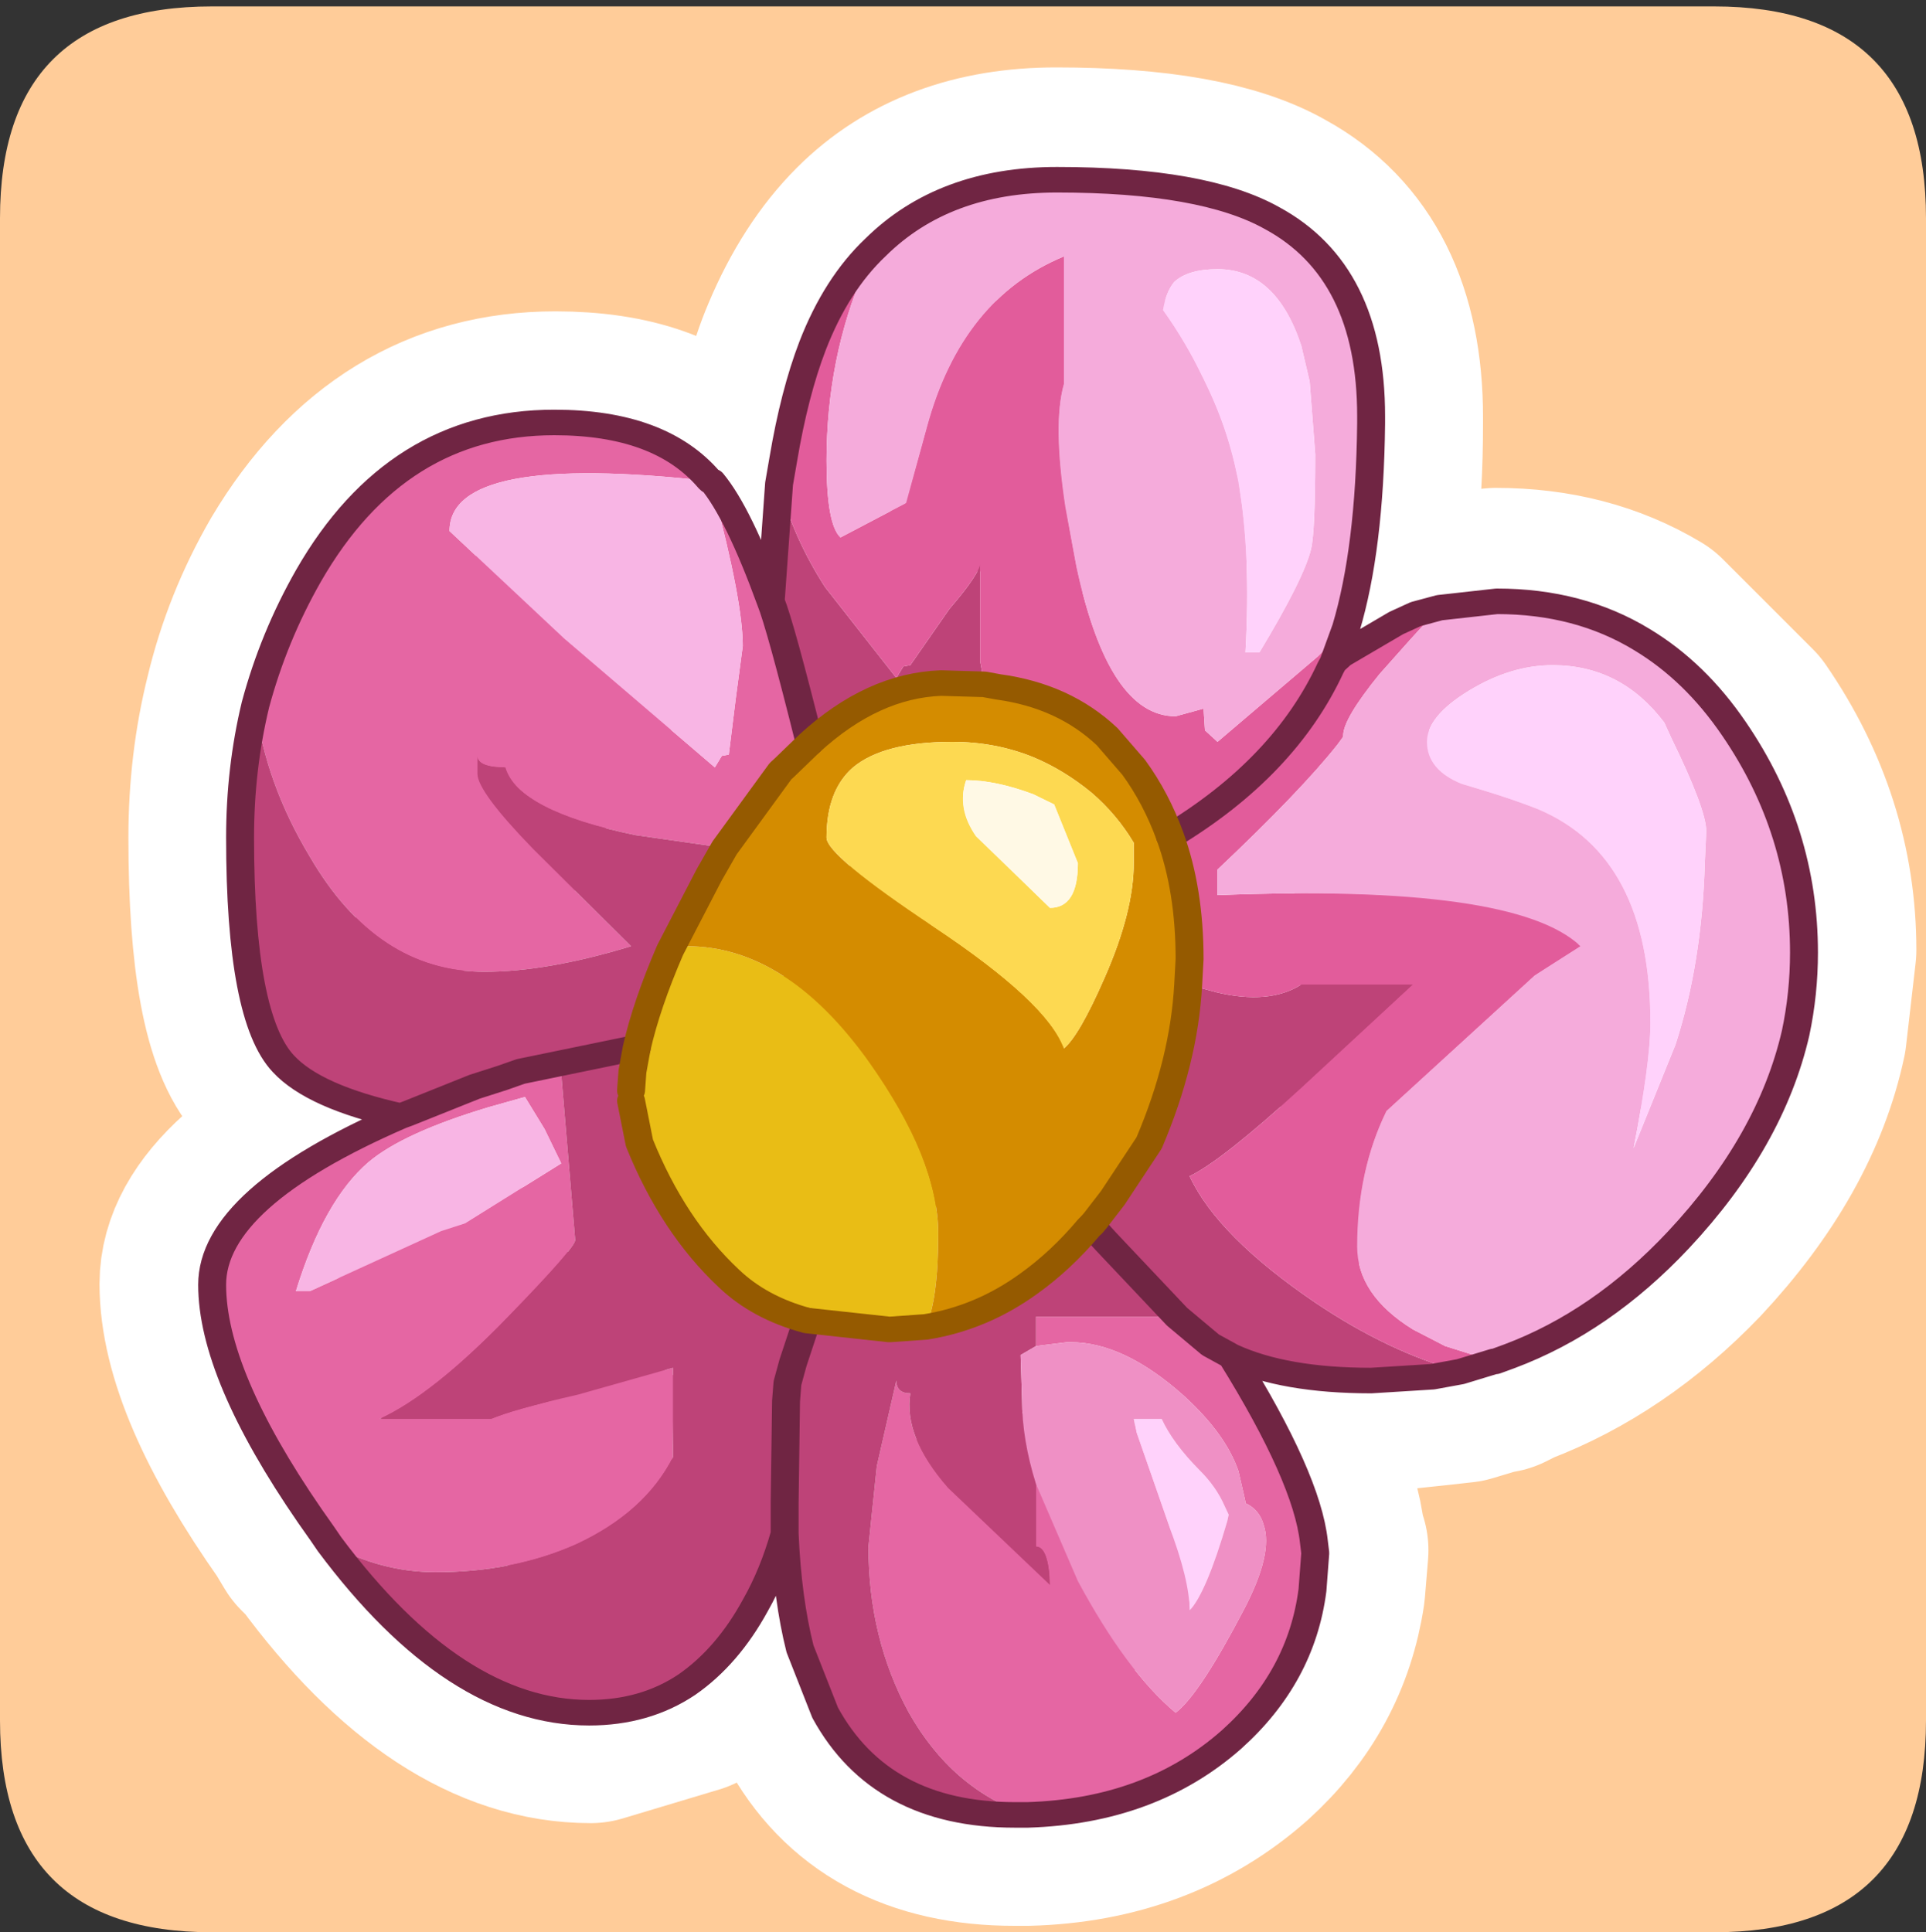 <?xml version="1.0" encoding="UTF-8" standalone="no"?>
<svg xmlns:ffdec="https://www.free-decompiler.com/flash" xmlns:xlink="http://www.w3.org/1999/xlink" ffdec:objectType="frame" height="30.1px" width="30.0px" xmlns="http://www.w3.org/2000/svg">
  <rect width="100%" height="100%" fill="#333333" stroke="none"/>
  <g transform="matrix(1.0, 0.0, 0.0, 1.0, 0.0, 0.0)">
    <use ffdec:characterId="1" height="30.0" transform="matrix(1.0, 0.0, 0.0, 1.0, 0.0, 0.0)" width="30.0" xlink:href="#shape0"/>
    <use ffdec:characterId="5" height="30.0" transform="matrix(1.0, 0.0, 0.0, 1.0, 0.0, 0.1)" width="30.0" xlink:href="#sprite0"/>
  </g>
  <defs>
    <g id="shape0" transform="matrix(1.0, 0.0, 0.0, 1.0, 0.0, 0.0)">
      <path d="M0.0 0.0 L30.0 0.0 30.0 30.0 0.0 30.0 0.0 0.0" fill="#33cc66" fill-opacity="0.0" fill-rule="evenodd" stroke="none"/>
    </g>
    <g id="sprite0" transform="matrix(1.0, 0.0, 0.0, 1.0, 0.0, 0.0)">
      <use ffdec:characterId="2" height="30.0" transform="matrix(1.0, 0.0, 0.0, 1.0, 0.0, 0.0)" width="30.0" xlink:href="#shape1"/>
      <use ffdec:characterId="4" height="65.0" transform="matrix(-0.435, 0.0, 0.0, 0.398, 28.317, 2.501)" width="58.0" xlink:href="#sprite1"/>
    </g>
    <g id="shape1" transform="matrix(1.0, 0.0, 0.0, 1.0, 0.0, 0.0)">
      <path d="M26.7 0.0 Q30.0 0.0 30.0 3.3 L30.0 26.7 Q30.0 30.0 26.7 30.0 L3.3 30.0 Q0.0 30.0 0.0 26.7 L0.0 3.3 Q0.0 0.0 3.3 0.0 L26.7 0.0" fill="#ffcc99" fill-rule="evenodd" stroke="none"/>
      <path d="M20.4 5.85 L20.25 5.3 Q19.9 4.1 18.95 4.1 18.5 4.1 18.3 4.3 L18.1 4.75 18.75 5.8 19.3 7.4 19.4 10.05 19.6 10.05 20.4 8.45 20.5 6.95 20.4 5.85 M13.65 3.75 Q14.7 2.7 16.45 2.7 18.75 2.7 19.8 3.3 21.35 4.15 21.35 6.4 L21.35 6.5 Q21.35 8.45 20.95 9.7 L20.55 10.1 18.95 11.45 18.75 11.25 18.75 10.95 18.3 11.05 Q17.25 11.05 16.75 8.7 L16.6 7.8 Q16.4 6.5 16.55 5.9 L16.55 3.9 Q15.0 4.55 14.45 6.55 L14.1 7.75 13.1 8.25 Q12.9 8.05 12.9 7.05 12.9 5.5 13.45 4.1 L13.65 3.75 M22.4 9.35 L23.3 9.25 Q24.6 9.25 25.6 9.85 L27.0 11.25 Q28.1 12.85 28.1 14.7 L27.95 16.0 Q27.6 17.65 26.15 19.2 24.95 20.45 23.5 21.0 L23.3 21.1 23.25 21.1 22.5 20.85 22.0 20.6 Q21.15 20.05 21.15 19.3 21.15 18.1 21.6 17.2 L23.9 15.1 24.6 14.6 Q23.6 13.65 18.95 13.85 L18.95 13.45 20.85 11.5 20.9 11.35 Q20.9 11.1 21.5 10.4 L21.95 9.85 22.1 9.75 22.4 9.35 M22.75 12.1 L23.95 12.5 Q25.7 13.25 25.7 15.8 L25.45 17.75 26.1 16.15 Q26.5 14.9 26.55 13.3 L26.6 12.85 26.05 11.4 25.95 11.15 Q25.25 10.25 24.2 10.25 23.55 10.25 22.9 10.65 22.25 11.05 22.25 11.45 22.25 11.9 22.75 12.1" fill="#f5abdb" fill-rule="evenodd" stroke="none"/>
      <path d="M20.4 5.85 L20.5 6.95 20.4 8.45 19.6 10.05 19.4 10.05 19.3 7.4 18.75 5.8 18.1 4.75 18.3 4.3 Q18.5 4.1 18.95 4.1 19.9 4.1 20.25 5.3 L20.4 5.85 M22.75 12.1 Q22.25 11.9 22.25 11.45 22.25 11.05 22.9 10.65 23.55 10.25 24.2 10.25 25.25 10.25 25.95 11.15 L26.05 11.4 26.6 12.85 26.55 13.3 Q26.5 14.9 26.1 16.15 L25.45 17.75 25.7 15.8 Q25.7 13.25 23.95 12.5 L22.75 12.1 M17.7 22.2 L17.65 22.0 18.1 22.0 18.7 22.75 19.05 23.35 19.15 23.45 19.1 23.55 18.55 24.95 18.2 23.65 17.7 22.2" fill="#ffd2fb" fill-rule="evenodd" stroke="none"/>
      <path d="M20.95 9.7 L20.75 10.2 20.9 10.1 Q21.3 9.75 21.75 9.6 L22.05 9.45 22.4 9.35 22.1 9.75 21.95 9.85 21.5 10.4 Q20.9 11.1 20.9 11.35 L20.85 11.5 18.95 13.45 18.95 13.85 Q23.6 13.65 24.6 14.6 L23.9 15.1 21.6 17.2 Q21.15 18.1 21.15 19.3 21.15 20.05 22.0 20.6 L22.5 20.85 23.25 21.1 22.75 21.25 Q21.65 20.95 20.5 20.15 18.95 19.15 18.55 18.2 L20.25 16.85 22.0 15.2 20.25 15.2 18.95 15.35 18.5 15.2 18.55 14.8 18.25 12.9 17.65 11.85 17.25 11.35 Q16.55 10.75 15.55 10.6 L15.35 10.55 15.25 10.2 15.25 8.65 14.8 9.4 Q14.25 9.95 14.2 10.25 L14.05 10.25 13.95 10.45 12.85 9.05 Q12.35 8.25 12.15 7.45 L12.2 7.05 Q12.35 6.0 12.65 5.3 13.05 4.35 13.65 3.75 L13.45 4.1 Q12.9 5.5 12.9 7.05 12.9 8.05 13.1 8.25 L14.1 7.75 14.45 6.55 Q15.0 4.55 16.55 3.9 L16.55 5.9 Q16.4 6.5 16.6 7.8 L16.75 8.7 Q17.25 11.05 18.3 11.05 L18.75 10.95 18.75 11.25 18.95 11.45 20.55 10.1 20.95 9.7 M20.75 10.2 L20.75 10.3 Q20.0 11.85 18.25 12.9 20.0 11.85 20.75 10.3 L20.75 10.2" fill="#e25c9b" fill-rule="evenodd" stroke="none"/>
      <path d="M22.75 21.25 L22.3 21.3 21.35 21.4 19.2 21.0 18.85 20.8 18.35 20.4 17.25 19.2 17.1 19.1 17.0 18.95 17.05 18.9 17.35 18.55 17.9 17.7 Q18.45 16.4 18.5 15.2 L18.95 15.35 20.25 15.2 22.0 15.2 20.25 16.85 18.55 18.2 Q18.95 19.15 20.5 20.15 21.65 20.95 22.75 21.25 M16.0 28.15 L15.8 28.15 Q13.7 28.15 12.85 26.55 L12.45 25.55 Q12.25 24.8 12.2 23.75 L11.75 24.9 10.7 26.1 9.2 26.55 Q7.1 26.55 5.15 23.9 L6.8 24.35 9.0 23.9 Q10.05 23.45 10.5 22.55 L10.5 21.2 9.0 21.6 7.65 22.0 5.9 22.0 7.9 20.4 8.95 19.2 8.75 16.6 8.1 16.55 7.85 16.65 7.4 16.8 6.35 17.25 6.25 17.25 Q4.9 16.95 4.4 16.45 3.75 15.75 3.75 12.95 3.75 11.85 4.0 10.85 4.15 12.1 4.85 13.25 5.85 15.0 7.55 15.0 L9.85 14.6 8.3 13.1 7.45 11.95 7.45 11.65 Q7.45 11.85 7.85 11.85 8.05 12.5 9.9 12.9 L11.3 13.1 11.05 13.5 10.45 14.7 9.9 16.2 9.85 16.55 9.85 16.85 9.85 17.05 9.95 17.7 Q10.5 19.0 11.35 19.8 L12.55 20.45 13.85 20.6 14.4 20.55 Q15.3 20.4 16.05 19.85 L16.95 19.0 17.35 19.5 18.35 20.4 16.15 20.4 16.15 20.85 15.9 21.0 15.9 21.7 16.15 23.0 16.15 23.95 Q16.35 23.95 16.35 24.55 L14.75 23.05 Q14.05 22.25 14.2 21.6 L13.95 21.4 13.65 22.7 13.55 23.95 Q13.55 25.4 14.15 26.55 14.85 27.75 16.0 28.15 M12.0 9.25 L12.15 7.45 Q12.35 8.25 12.85 9.05 L13.95 10.45 14.05 10.25 14.2 10.25 Q14.25 9.95 14.8 9.4 L15.25 8.65 15.25 10.2 15.35 10.55 14.65 10.55 Q13.6 10.55 12.6 11.45 L12.0 9.25 M9.9 16.2 L9.85 16.2 8.1 16.55 9.85 16.2 9.9 16.2 M12.2 23.75 L12.2 23.25 12.25 21.7 12.25 21.4 12.35 21.1 12.55 20.45 12.35 21.1 12.25 21.4 12.25 21.7 12.2 23.25 12.2 23.75" fill="#be4378" fill-rule="evenodd" stroke="none"/>
      <path d="M19.2 21.0 Q20.35 22.9 20.45 23.9 L20.5 24.05 20.45 24.65 Q20.25 26.0 19.2 26.95 17.9 28.1 16.0 28.15 14.85 27.75 14.15 26.55 13.55 25.4 13.55 23.95 L13.65 22.7 13.95 21.4 14.2 21.6 Q14.05 22.25 14.75 23.05 L16.35 24.55 Q16.35 23.95 16.15 23.95 L16.15 23.0 16.8 24.5 Q17.55 25.9 18.3 26.55 L19.4 24.95 Q19.85 24.05 19.7 23.65 L19.4 23.3 19.4 23.15 19.3 22.8 18.45 21.6 Q17.5 20.8 16.7 20.8 L16.6 20.8 16.15 20.85 16.15 20.4 18.35 20.4 18.85 20.8 19.2 21.0 M5.15 23.9 L5.0 23.75 4.85 23.5 Q3.3 21.3 3.3 19.9 3.3 18.55 6.25 17.25 L6.35 17.25 7.4 16.8 7.85 16.65 8.1 16.55 8.75 16.6 8.95 19.2 7.9 20.4 5.9 22.0 7.65 22.0 9.0 21.6 10.5 21.2 10.5 22.55 Q10.05 23.45 9.0 23.9 L6.8 24.35 5.15 23.9 M4.0 10.85 Q4.25 9.8 4.8 8.85 6.2 6.5 8.65 6.5 10.3 6.5 11.05 7.35 L11.05 7.4 11.1 7.4 12.0 9.25 12.6 11.45 12.2 11.85 12.15 11.9 11.3 13.1 9.9 12.9 Q8.05 12.5 7.85 11.85 7.45 11.85 7.45 11.65 L7.45 11.95 8.3 13.1 9.85 14.6 7.55 15.0 Q5.85 15.0 4.85 13.25 4.15 12.1 4.0 10.85 M11.05 7.4 Q7.0 6.95 7.0 8.15 L8.8 9.85 11.15 11.85 11.25 11.65 11.35 11.65 11.45 10.75 11.55 9.95 11.1 7.55 11.05 7.4 M8.75 18.0 L8.5 17.45 8.2 16.95 7.6 17.15 Q6.3 17.55 5.75 18.0 5.05 18.6 4.6 20.0 L4.85 20.0 5.85 19.5 6.85 19.05 7.25 18.95 8.75 18.0" fill="#e566a3" fill-rule="evenodd" stroke="none"/>
      <path d="M11.05 7.4 L11.1 7.55 11.55 9.95 11.45 10.75 11.35 11.65 11.25 11.65 11.15 11.85 8.8 9.85 7.0 8.15 Q7.0 6.95 11.05 7.4 M8.75 18.0 L7.25 18.95 6.85 19.05 5.85 19.5 4.85 20.0 4.6 20.0 Q5.05 18.6 5.75 18.0 6.3 17.55 7.6 17.15 L8.2 16.95 8.5 17.45 8.75 18.0" fill="#f8b5e4" fill-rule="evenodd" stroke="none"/>
      <path d="M18.5 15.2 Q18.45 16.4 17.9 17.7 L17.35 18.55 17.05 18.9 17.0 18.95 16.95 19.0 16.05 19.85 Q15.3 20.4 14.4 20.55 L14.6 19.1 Q14.6 17.95 13.55 16.4 12.25 14.6 10.7 14.6 L10.45 14.7 11.05 13.5 11.3 13.1 12.15 11.9 12.2 11.85 12.6 11.45 Q13.6 10.55 14.65 10.55 L15.35 10.55 15.55 10.6 Q16.55 10.75 17.25 11.35 L17.65 11.85 18.25 12.9 18.55 14.8 18.5 15.2 M13.3 11.85 Q12.9 12.2 12.9 12.95 L14.55 14.35 Q16.3 15.5 16.55 16.2 L17.2 15.1 17.65 13.35 17.65 13.0 17.0 12.25 16.1 11.7 14.85 11.45 Q13.75 11.45 13.3 11.85" fill="#d48c00" fill-rule="evenodd" stroke="none"/>
      <path d="M13.3 11.85 Q13.75 11.45 14.85 11.45 L16.1 11.7 17.0 12.25 17.65 13.0 17.65 13.35 17.2 15.1 16.55 16.2 Q16.3 15.5 14.55 14.35 L12.9 12.95 Q12.9 12.2 13.3 11.85 M15.05 12.05 Q14.9 12.5 15.2 12.9 L16.35 14.05 Q16.8 14.05 16.8 13.35 L16.4 12.4 16.1 12.25 15.05 12.05" fill="#fdd951" fill-rule="evenodd" stroke="none"/>
      <path d="M15.05 12.05 L16.1 12.25 16.4 12.4 16.8 13.35 Q16.8 14.05 16.35 14.05 L15.2 12.9 Q14.9 12.5 15.05 12.05" fill="#fff9e5" fill-rule="evenodd" stroke="none"/>
      <path d="M10.45 14.7 L10.7 14.6 Q12.25 14.6 13.55 16.4 14.6 17.95 14.6 19.1 L14.4 20.55 13.85 20.6 12.55 20.45 11.35 19.8 Q10.5 19.0 9.95 17.7 L9.85 17.05 9.85 16.85 9.85 16.55 9.9 16.2 10.45 14.7" fill="#e9bd15" fill-rule="evenodd" stroke="none"/>
      <path d="M17.0 18.95 L17.1 19.1 17.25 19.2 18.35 20.4 17.35 19.5 16.95 19.0 17.0 18.95" fill="#639cd9" fill-rule="evenodd" stroke="none"/>
      <path d="M16.15 20.85 L16.6 20.8 16.7 20.8 Q17.5 20.8 18.45 21.6 L19.3 22.8 19.4 23.15 19.4 23.3 19.7 23.65 Q19.85 24.05 19.4 24.95 L18.3 26.55 Q17.55 25.9 16.8 24.5 L16.15 23.0 15.9 21.7 15.9 21.0 16.15 20.85 M17.7 22.2 L18.2 23.65 18.55 24.95 19.1 23.55 19.15 23.45 19.05 23.35 18.7 22.75 18.1 22.0 17.65 22.0 17.7 22.2" fill="#ef90c5" fill-rule="evenodd" stroke="none"/>
      <path d="M13.65 3.75 Q14.7 2.7 16.45 2.7 18.75 2.7 19.8 3.3 21.35 4.15 21.35 6.4 L21.35 6.5 Q21.35 8.45 20.95 9.7 L20.75 10.2 20.9 10.1 Q21.3 9.75 21.75 9.6 L22.05 9.45 22.4 9.35 23.3 9.25 Q24.6 9.25 25.6 9.85 L27.0 11.25 Q28.1 12.85 28.1 14.7 L27.95 16.0 Q27.6 17.65 26.15 19.2 24.95 20.45 23.5 21.0 L23.3 21.1 M23.25 21.1 L22.75 21.25 22.3 21.3 21.35 21.4 19.2 21.0 Q20.35 22.9 20.45 23.9 L20.5 24.05 20.45 24.65 Q20.25 26.0 19.2 26.95 17.9 28.1 16.0 28.15 L15.8 28.15 Q13.7 28.15 12.85 26.55 L12.45 25.55 Q12.25 24.8 12.2 23.75 L11.75 24.9 10.7 26.1 9.2 26.55 Q7.1 26.55 5.15 23.9 L5.0 23.75 4.85 23.5 Q3.3 21.3 3.3 19.9 3.3 18.55 6.25 17.25 4.9 16.95 4.4 16.45 3.75 15.75 3.75 12.95 3.75 11.85 4.0 10.85 4.25 9.8 4.8 8.85 6.2 6.5 8.65 6.5 10.3 6.5 11.05 7.35 L11.05 7.4 11.1 7.4 12.0 9.25 12.15 7.45 12.2 7.05 Q12.35 6.0 12.65 5.3 13.05 4.35 13.65 3.75 M18.25 12.9 Q20.0 11.85 20.75 10.3 L20.75 10.2 M18.5 15.2 Q18.45 16.4 17.9 17.7 L17.35 18.55 17.05 18.9 17.0 18.95 17.1 19.1 17.25 19.2 18.35 20.4 18.85 20.8 19.2 21.0 M12.6 11.45 L12.2 11.85 12.15 11.9 11.3 13.1 11.05 13.5 10.45 14.7 9.9 16.2 9.85 16.55 9.85 16.85 M14.4 20.55 Q15.3 20.4 16.05 19.85 L16.95 19.0 17.0 18.95 M12.0 9.25 L12.6 11.45 Q13.6 10.55 14.65 10.55 L15.35 10.55 15.55 10.6 Q16.55 10.75 17.25 11.35 L17.65 11.85 18.25 12.9 18.55 14.8 18.5 15.2 M8.1 16.55 L7.85 16.65 7.4 16.8 6.35 17.25 6.25 17.25 M8.1 16.55 L9.85 16.2 9.9 16.2 M9.85 17.05 L9.95 17.7 Q10.5 19.0 11.35 19.8 L12.55 20.45 13.85 20.6 14.4 20.55 M12.55 20.45 L12.35 21.1 12.25 21.4 12.25 21.7 12.2 23.25 12.2 23.75" fill="none" stroke="#ffffff" stroke-linecap="round" stroke-linejoin="round" stroke-width="3.5"/>
    </g>
    <g id="sprite1" transform="matrix(1.0, 0.0, 0.0, 1.0, 0.5, 0.5)">
      <use ffdec:characterId="3" height="65.0" transform="matrix(1.0, 0.0, 0.0, 1.0, -0.5, -0.5)" width="58.0" xlink:href="#shape2"/>
    </g>
    <g id="shape2" transform="matrix(1.0, 0.0, 0.0, 1.0, 0.5, 0.5)">
      <path d="M39.15 11.8 L39.2 11.75 Q40.95 9.5 44.75 9.5 50.4 9.5 53.55 15.5 54.8 17.9 55.45 20.55 55.1 23.6 53.5 26.5 51.1 31.0 47.25 31.0 45.0 31.0 42.0 30.0 L45.5 26.2 Q47.5 23.95 47.5 23.25 L47.5 22.55 Q47.5 23.0 46.5 23.0 46.05 24.7 41.85 25.65 L38.65 26.15 36.65 23.15 36.5 23.0 35.6 22.05 Q36.65 17.45 37.0 16.5 38.15 13.05 39.1 11.8 L39.15 11.8 39.05 12.2 Q38.0 16.5 38.0 18.25 L38.25 20.3 38.5 22.5 38.75 22.55 39.0 23.0 44.4 17.95 48.5 13.75 Q48.5 10.65 39.15 11.8 M50.25 36.65 Q57.0 39.85 57.0 43.25 57.0 46.75 53.5 52.3 L53.05 53.0 52.8 53.4 Q50.95 54.5 49.0 54.5 46.2 54.5 43.95 53.4 41.5 52.15 40.5 50.0 L40.5 46.5 43.9 47.55 Q46.3 48.15 47.0 48.5 L51.0 48.5 Q49.1 47.55 46.4 44.5 44.0 41.8 44.0 41.5 L44.5 35.0 45.95 34.9 46.6 35.15 47.6 35.5 50.0 36.55 50.25 36.65 M27.8 64.0 Q23.4 63.85 20.5 61.05 18.0 58.6 17.6 55.2 L17.5 53.75 17.55 53.3 Q17.8 50.8 20.5 46.05 L21.25 45.6 22.45 44.5 27.5 44.5 27.5 45.65 26.4 45.5 26.25 45.5 Q24.35 45.5 22.2 47.6 20.7 49.1 20.25 50.55 L20.05 51.5 20.0 51.75 20.0 51.8 Q19.5 52.05 19.35 52.65 19.0 53.75 20.05 55.95 21.65 59.3 22.5 60.0 24.25 58.4 26.0 54.85 L27.5 51.05 27.5 53.5 Q27.05 53.5 27.0 55.0 L30.65 51.2 Q32.25 49.2 32.0 47.5 32.5 47.5 32.5 47.0 L33.2 50.35 33.5 53.5 Q33.5 57.1 32.05 60.0 30.5 63.0 27.8 64.0 M45.8 35.9 L45.1 37.15 44.5 38.5 47.95 40.85 48.8 41.15 51.1 42.3 53.5 43.5 54.0 43.5 Q53.0 39.95 51.4 38.45 50.15 37.3 47.1 36.3 L45.8 35.9" fill="#e566a3" fill-rule="evenodd" stroke="none"/>
      <path d="M39.15 11.8 Q48.5 10.65 48.5 13.75 L44.4 17.95 39.0 23.0 38.75 22.55 38.5 22.5 38.25 20.3 38.0 18.25 Q38.0 16.5 39.05 12.2 L39.15 11.8 M45.8 35.9 L47.1 36.3 Q50.15 37.3 51.4 38.45 53.0 39.95 54.0 43.5 L53.5 43.5 51.1 42.3 48.8 41.15 47.95 40.85 44.5 38.5 45.1 37.15 45.8 35.9" fill="#f8b5e4" fill-rule="evenodd" stroke="none"/>
      <path d="M37.0 16.5 Q36.65 17.45 35.6 22.05 33.35 19.8 30.9 19.7 L29.35 19.75 29.5 18.85 29.5 15.0 Q29.5 15.4 30.6 16.8 L32.0 19.0 32.25 19.05 32.5 19.5 35.05 15.95 Q36.2 14.0 36.7 11.9 L37.0 16.5 M38.65 26.15 L41.85 25.65 Q46.05 24.7 46.5 23.0 47.5 23.0 47.5 22.55 L47.5 23.25 Q47.5 23.95 45.5 26.2 L42.0 30.0 Q45.0 31.0 47.25 31.0 51.1 31.0 53.5 26.5 55.1 23.6 55.45 20.55 56.0 23.05 56.0 25.75 56.0 32.8 54.45 34.6 53.35 35.9 50.25 36.65 L50.0 36.55 47.6 35.5 46.6 35.15 45.95 34.9 44.5 35.0 44.0 41.5 Q44.0 41.8 46.4 44.5 49.1 47.55 51.0 48.5 L47.0 48.5 Q46.3 48.15 43.9 47.55 L40.5 46.5 40.5 50.0 Q41.5 52.15 43.95 53.4 46.2 54.5 49.0 54.5 50.95 54.5 52.8 53.4 48.3 60.0 43.5 60.0 41.5 60.0 40.0 58.9 38.55 57.8 37.55 55.8 36.9 54.55 36.5 53.0 36.4 55.55 35.95 57.5 L35.05 60.0 Q33.05 64.0 28.25 64.0 L27.8 64.0 Q30.5 63.0 32.05 60.0 33.5 57.1 33.5 53.5 L33.2 50.35 32.5 47.0 Q32.5 47.5 32.0 47.5 32.25 49.2 30.65 51.2 L27.0 55.0 Q27.05 53.5 27.5 53.5 L27.5 51.05 Q28.0 49.3 28.0 47.75 L28.05 46.0 27.5 45.65 27.5 44.5 22.45 44.5 21.25 45.6 20.5 46.05 Q18.6 47.0 15.5 47.0 L13.3 46.85 12.3 46.65 Q14.85 45.9 17.5 43.95 21.0 41.35 22.0 39.0 20.85 38.4 18.0 35.55 L14.0 31.5 18.0 31.5 Q19.15 32.3 21.05 31.8 L22.05 31.5 Q22.2 34.5 23.45 37.7 L24.75 39.85 25.35 40.7 25.5 40.9 25.25 41.25 25.0 41.55 22.45 44.5 Q23.35 44.25 24.7 42.3 L25.6 41.0 Q26.6 42.3 27.75 43.2 29.45 44.55 31.45 44.9 L32.75 45.0 35.7 44.65 Q37.4 44.15 38.5 43.0 40.5 40.95 41.7 37.7 L42.0 36.05 42.0 35.65 41.95 34.9 41.8 34.0 Q41.45 32.3 40.6 30.15 L39.2 27.2 38.65 26.15 M41.8 34.0 L41.95 34.0 45.95 34.9 41.95 34.0 41.8 34.0 M36.5 53.0 L36.5 51.75 36.45 47.8 36.4 47.1 36.2 46.3 35.7 44.65 36.2 46.3 36.4 47.1 36.45 47.8 36.5 51.75 36.5 53.0" fill="#be4378" fill-rule="evenodd" stroke="none"/>
      <path d="M42.0 35.65 L42.0 36.05 41.7 37.7 Q40.5 40.95 38.5 43.0 37.4 44.15 35.7 44.65 L32.75 45.0 31.45 44.9 Q31.0 43.85 31.0 41.25 31.0 38.35 33.5 34.5 36.45 30.0 40.0 30.0 L40.6 30.15 Q41.45 32.3 41.8 34.0 L41.95 34.9 42.0 35.65" fill="#e9bd15" fill-rule="evenodd" stroke="none"/>
      <path d="M12.3 46.65 L11.1 46.25 12.85 45.65 14.0 45.0 Q16.0 43.65 16.0 41.75 16.0 38.8 14.95 36.45 L9.65 31.15 8.0 30.0 Q10.35 27.55 21.0 28.0 L21.0 27.0 Q18.0 23.9 16.7 22.1 L16.5 21.8 16.5 21.75 Q16.5 21.1 15.2 19.35 L14.1 18.0 13.85 17.7 13.05 16.75 13.9 17.0 14.6 17.35 16.55 18.6 16.85 18.9 16.4 17.55 17.4 18.65 21.0 22.0 21.45 21.55 21.5 20.7 22.5 21.0 Q24.9 21.0 26.05 15.15 L26.45 12.8 Q26.9 9.55 26.5 8.0 L26.5 3.0 Q30.15 4.65 31.4 9.65 L32.15 12.65 34.5 14.0 Q35.0 13.5 35.0 11.0 35.0 7.0 33.65 3.55 L33.25 2.65 Q34.65 4.1 35.5 6.5 36.15 8.35 36.55 10.95 L36.7 11.9 Q36.2 14.0 35.05 15.95 L32.5 19.5 32.25 19.05 32.0 19.0 30.6 16.8 Q29.5 15.4 29.5 15.0 L29.5 18.85 29.35 19.75 28.85 19.85 Q26.5 20.2 24.95 21.8 L24.0 23.0 Q23.2 24.2 22.7 25.7 22.0 27.8 22.0 30.5 L22.05 31.5 21.05 31.8 Q19.15 32.3 18.0 31.5 L14.0 31.5 18.0 35.55 Q20.85 38.4 22.0 39.0 21.0 41.35 17.5 43.95 14.85 45.9 12.3 46.65 M16.85 18.9 L16.95 19.1 Q18.6 23.0 22.7 25.7 18.6 23.0 16.95 19.1 L16.85 18.9" fill="#e25c9b" fill-rule="evenodd" stroke="none"/>
      <path d="M11.1 46.25 L11.05 46.25 10.55 46.05 Q7.25 44.7 4.5 41.5 1.2 37.65 0.3 33.4 0.0 31.85 0.0 30.25 0.0 25.5 2.5 21.5 3.9 19.25 5.8 18.0 8.05 16.5 11.0 16.5 L13.05 16.75 13.85 17.7 14.1 18.0 15.2 19.35 Q16.5 21.1 16.5 21.75 L16.5 21.8 16.7 22.1 Q18.0 23.9 21.0 27.0 L21.0 28.0 Q10.35 27.55 8.0 30.0 L9.65 31.15 14.95 36.45 Q16.0 38.8 16.0 41.75 16.0 43.65 14.0 45.0 L12.85 45.65 11.1 46.25 M16.4 17.55 Q15.55 14.45 15.5 9.55 L15.5 9.25 Q15.5 3.6 19.05 1.5 21.5 0.0 26.75 0.0 30.8 0.0 33.25 2.65 L33.65 3.55 Q35.0 7.0 35.0 11.0 35.0 13.5 34.5 14.0 L32.15 12.65 31.4 9.65 Q30.15 4.65 26.5 3.0 L26.5 8.0 Q26.9 9.55 26.45 12.8 L26.05 15.15 Q24.9 21.0 22.5 21.0 L21.5 20.7 21.45 21.55 21.0 22.0 17.4 18.65 16.4 17.55 M21.0 3.5 Q18.9 3.5 18.0 6.5 L17.7 7.9 17.5 10.75 Q17.5 13.75 17.65 14.45 17.9 15.6 19.5 18.5 L20.0 18.5 Q19.8 14.65 20.25 11.85 20.6 9.75 21.5 7.8 22.1 6.4 22.95 5.1 22.85 4.4 22.55 4.0 22.05 3.5 21.0 3.5 M5.0 21.25 L4.75 21.85 Q3.5 24.65 3.5 25.5 L3.55 26.7 Q3.65 30.65 4.6 33.85 L6.1 37.9 Q5.5 34.55 5.5 33.0 5.5 26.5 9.5 24.65 10.5 24.2 12.25 23.65 13.5 23.1 13.5 22.0 13.5 21.0 12.0 20.0 10.5 19.0 9.0 19.0 6.55 19.0 5.0 21.25" fill="#f5abdb" fill-rule="evenodd" stroke="none"/>
      <path d="M21.0 3.5 Q22.05 3.5 22.55 4.0 22.85 4.4 22.95 5.1 22.1 6.4 21.5 7.8 20.6 9.75 20.25 11.85 19.8 14.65 20.0 18.5 L19.5 18.5 Q17.9 15.6 17.65 14.45 17.5 13.75 17.5 10.75 L17.7 7.9 18.0 6.5 Q18.9 3.5 21.0 3.5 M5.0 21.25 Q6.55 19.0 9.0 19.0 10.5 19.0 12.0 20.0 13.5 21.0 13.5 22.0 13.5 23.1 12.25 23.65 10.5 24.2 9.5 24.65 5.5 26.5 5.5 33.0 5.5 34.55 6.1 37.9 L4.6 33.85 Q3.65 30.65 3.55 26.7 L3.5 25.5 Q3.5 24.65 4.75 21.85 L5.0 21.25 M24.0 48.5 L23.9 49.05 22.75 52.65 Q22.0 54.8 22.0 56.0 21.4 55.3 20.65 52.5 L20.6 52.25 20.75 51.9 Q21.05 51.15 21.65 50.5 22.6 49.45 23.0 48.5 L24.0 48.5" fill="#ffd2fb" fill-rule="evenodd" stroke="none"/>
      <path d="M35.6 22.05 L36.5 23.0 36.65 23.15 38.65 26.15 39.2 27.2 40.6 30.15 40.0 30.0 Q36.45 30.0 33.5 34.5 31.0 38.35 31.0 41.25 31.0 43.85 31.45 44.9 29.45 44.55 27.75 43.2 26.6 42.3 25.6 41.0 L25.5 40.9 25.35 40.7 24.75 39.85 23.45 37.7 Q22.2 34.5 22.05 31.5 L22.0 30.5 Q22.0 27.8 22.7 25.7 23.2 24.2 24.0 23.0 L24.95 21.8 Q26.5 20.2 28.85 19.85 L29.35 19.75 30.9 19.7 Q33.35 19.8 35.6 22.05 M27.6 22.6 Q26.5 23.1 25.5 24.0 24.6 24.85 24.0 25.95 L24.0 26.75 Q24.0 28.65 25.05 31.25 25.95 33.5 26.5 34.0 27.1 32.2 31.15 29.25 35.0 26.45 35.0 25.75 35.0 23.9 34.05 23.0 32.95 22.0 30.5 22.0 28.95 22.0 27.6 22.6" fill="#d48c00" fill-rule="evenodd" stroke="none"/>
      <path d="M27.6 24.05 L26.85 24.45 26.0 26.75 Q26.0 28.5 27.0 28.5 L29.65 25.7 Q30.35 24.6 30.0 23.5 28.95 23.5 27.6 24.05 M27.6 22.6 Q28.95 22.0 30.5 22.0 32.95 22.0 34.05 23.0 35.0 23.9 35.0 25.75 35.0 26.45 31.15 29.25 27.1 32.2 26.5 34.0 25.95 33.5 25.05 31.25 24.0 28.65 24.0 26.75 L24.0 25.95 Q24.6 24.85 25.5 24.0 26.5 23.1 27.6 22.6" fill="#fdd951" fill-rule="evenodd" stroke="none"/>
      <path d="M27.6 24.05 Q28.95 23.5 30.0 23.5 30.35 24.6 29.65 25.7 L27.0 28.5 Q26.0 28.5 26.0 26.75 L26.85 24.45 27.6 24.05" fill="#fff9e5" fill-rule="evenodd" stroke="none"/>
      <path d="M25.5 40.9 L25.6 41.0 24.7 42.3 Q23.35 44.25 22.45 44.5 L25.0 41.55 25.25 41.25 25.5 40.9" fill="#639cd9" fill-rule="evenodd" stroke="none"/>
      <path d="M24.0 48.5 L23.0 48.5 Q22.6 49.45 21.65 50.5 21.05 51.15 20.75 51.9 L20.6 52.25 20.65 52.5 Q21.4 55.3 22.0 56.0 22.0 54.8 22.75 52.65 L23.9 49.05 24.0 48.5 M27.5 45.65 L28.05 46.0 28.0 47.75 Q28.0 49.3 27.5 51.05 L26.0 54.85 Q24.25 58.4 22.5 60.0 21.65 59.3 20.05 55.95 19.0 53.75 19.35 52.65 19.5 52.05 20.0 51.8 L20.0 51.75 20.05 51.5 20.25 50.55 Q20.7 49.1 22.2 47.6 24.35 45.5 26.25 45.5 L26.4 45.5 27.5 45.65" fill="#ef90c5" fill-rule="evenodd" stroke="none"/>
      <path d="M55.45 20.55 Q54.8 17.9 53.55 15.5 50.4 9.5 44.75 9.5 40.95 9.5 39.2 11.75 L39.15 11.8 39.1 11.8 Q38.15 13.05 37.0 16.5 36.65 17.45 35.6 22.05 M55.45 20.55 Q56.0 23.05 56.0 25.75 56.0 32.8 54.45 34.6 53.35 35.9 50.25 36.65 57.0 39.85 57.0 43.25 57.0 46.75 53.5 52.3 L53.05 53.0 52.8 53.4 Q48.3 60.0 43.5 60.0 41.5 60.0 40.0 58.9 38.55 57.8 37.55 55.8 36.9 54.55 36.5 53.0 36.4 55.55 35.95 57.5 L35.05 60.0 Q33.05 64.0 28.25 64.0 L27.8 64.0 Q23.4 63.85 20.5 61.05 18.0 58.6 17.6 55.2 L17.5 53.75 17.55 53.3 Q17.8 50.8 20.5 46.05 18.6 47.0 15.5 47.0 L13.3 46.85 12.3 46.65 11.1 46.25 M11.05 46.25 L10.55 46.05 Q7.25 44.7 4.5 41.5 1.2 37.65 0.3 33.4 0.0 31.85 0.0 30.25 0.0 25.5 2.5 21.5 3.9 19.25 5.8 18.0 8.05 16.5 11.0 16.5 L13.05 16.75 13.9 17.0 14.6 17.35 16.55 18.6 16.85 18.9 16.4 17.55 Q15.55 14.45 15.5 9.55 L15.5 9.25 Q15.5 3.6 19.05 1.5 21.5 0.0 26.75 0.0 30.8 0.0 33.25 2.65 34.65 4.1 35.5 6.5 36.15 8.35 36.55 10.95 L36.7 11.9 37.0 16.5 M35.7 44.65 L36.2 46.3 36.4 47.1 36.45 47.8 36.5 51.75 36.5 53.0 M45.95 34.9 L41.95 34.0 41.8 34.0 M45.95 34.9 L46.6 35.15 47.6 35.5 50.0 36.55 50.25 36.65 M22.7 25.7 Q18.6 23.0 16.95 19.1 L16.85 18.9 M22.45 44.5 L25.0 41.55 25.25 41.25 25.5 40.9 M20.5 46.05 L21.25 45.6 22.45 44.5" fill="none" stroke="#702543" stroke-linecap="round" stroke-linejoin="round" stroke-width="1.0"/>
      <path d="M35.6 22.05 L36.5 23.0 36.65 23.15 38.65 26.15 39.2 27.2 40.6 30.15 Q41.45 32.3 41.8 34.0 L41.95 34.9 42.0 35.65 M42.0 36.05 L41.7 37.7 Q40.5 40.95 38.5 43.0 37.4 44.15 35.7 44.65 L32.75 45.0 31.45 44.9 Q29.45 44.55 27.75 43.2 26.6 42.3 25.6 41.0 L25.5 40.9 25.35 40.7 24.75 39.85 23.45 37.7 Q22.2 34.5 22.05 31.5 L22.0 30.5 Q22.0 27.8 22.7 25.7 23.2 24.2 24.0 23.0 L24.95 21.8 Q26.5 20.2 28.85 19.85 L29.35 19.75 30.9 19.7 Q33.35 19.8 35.6 22.05" fill="none" stroke="#955a00" stroke-linecap="round" stroke-linejoin="round" stroke-width="1.0"/>
    </g>
  </defs>
</svg>
